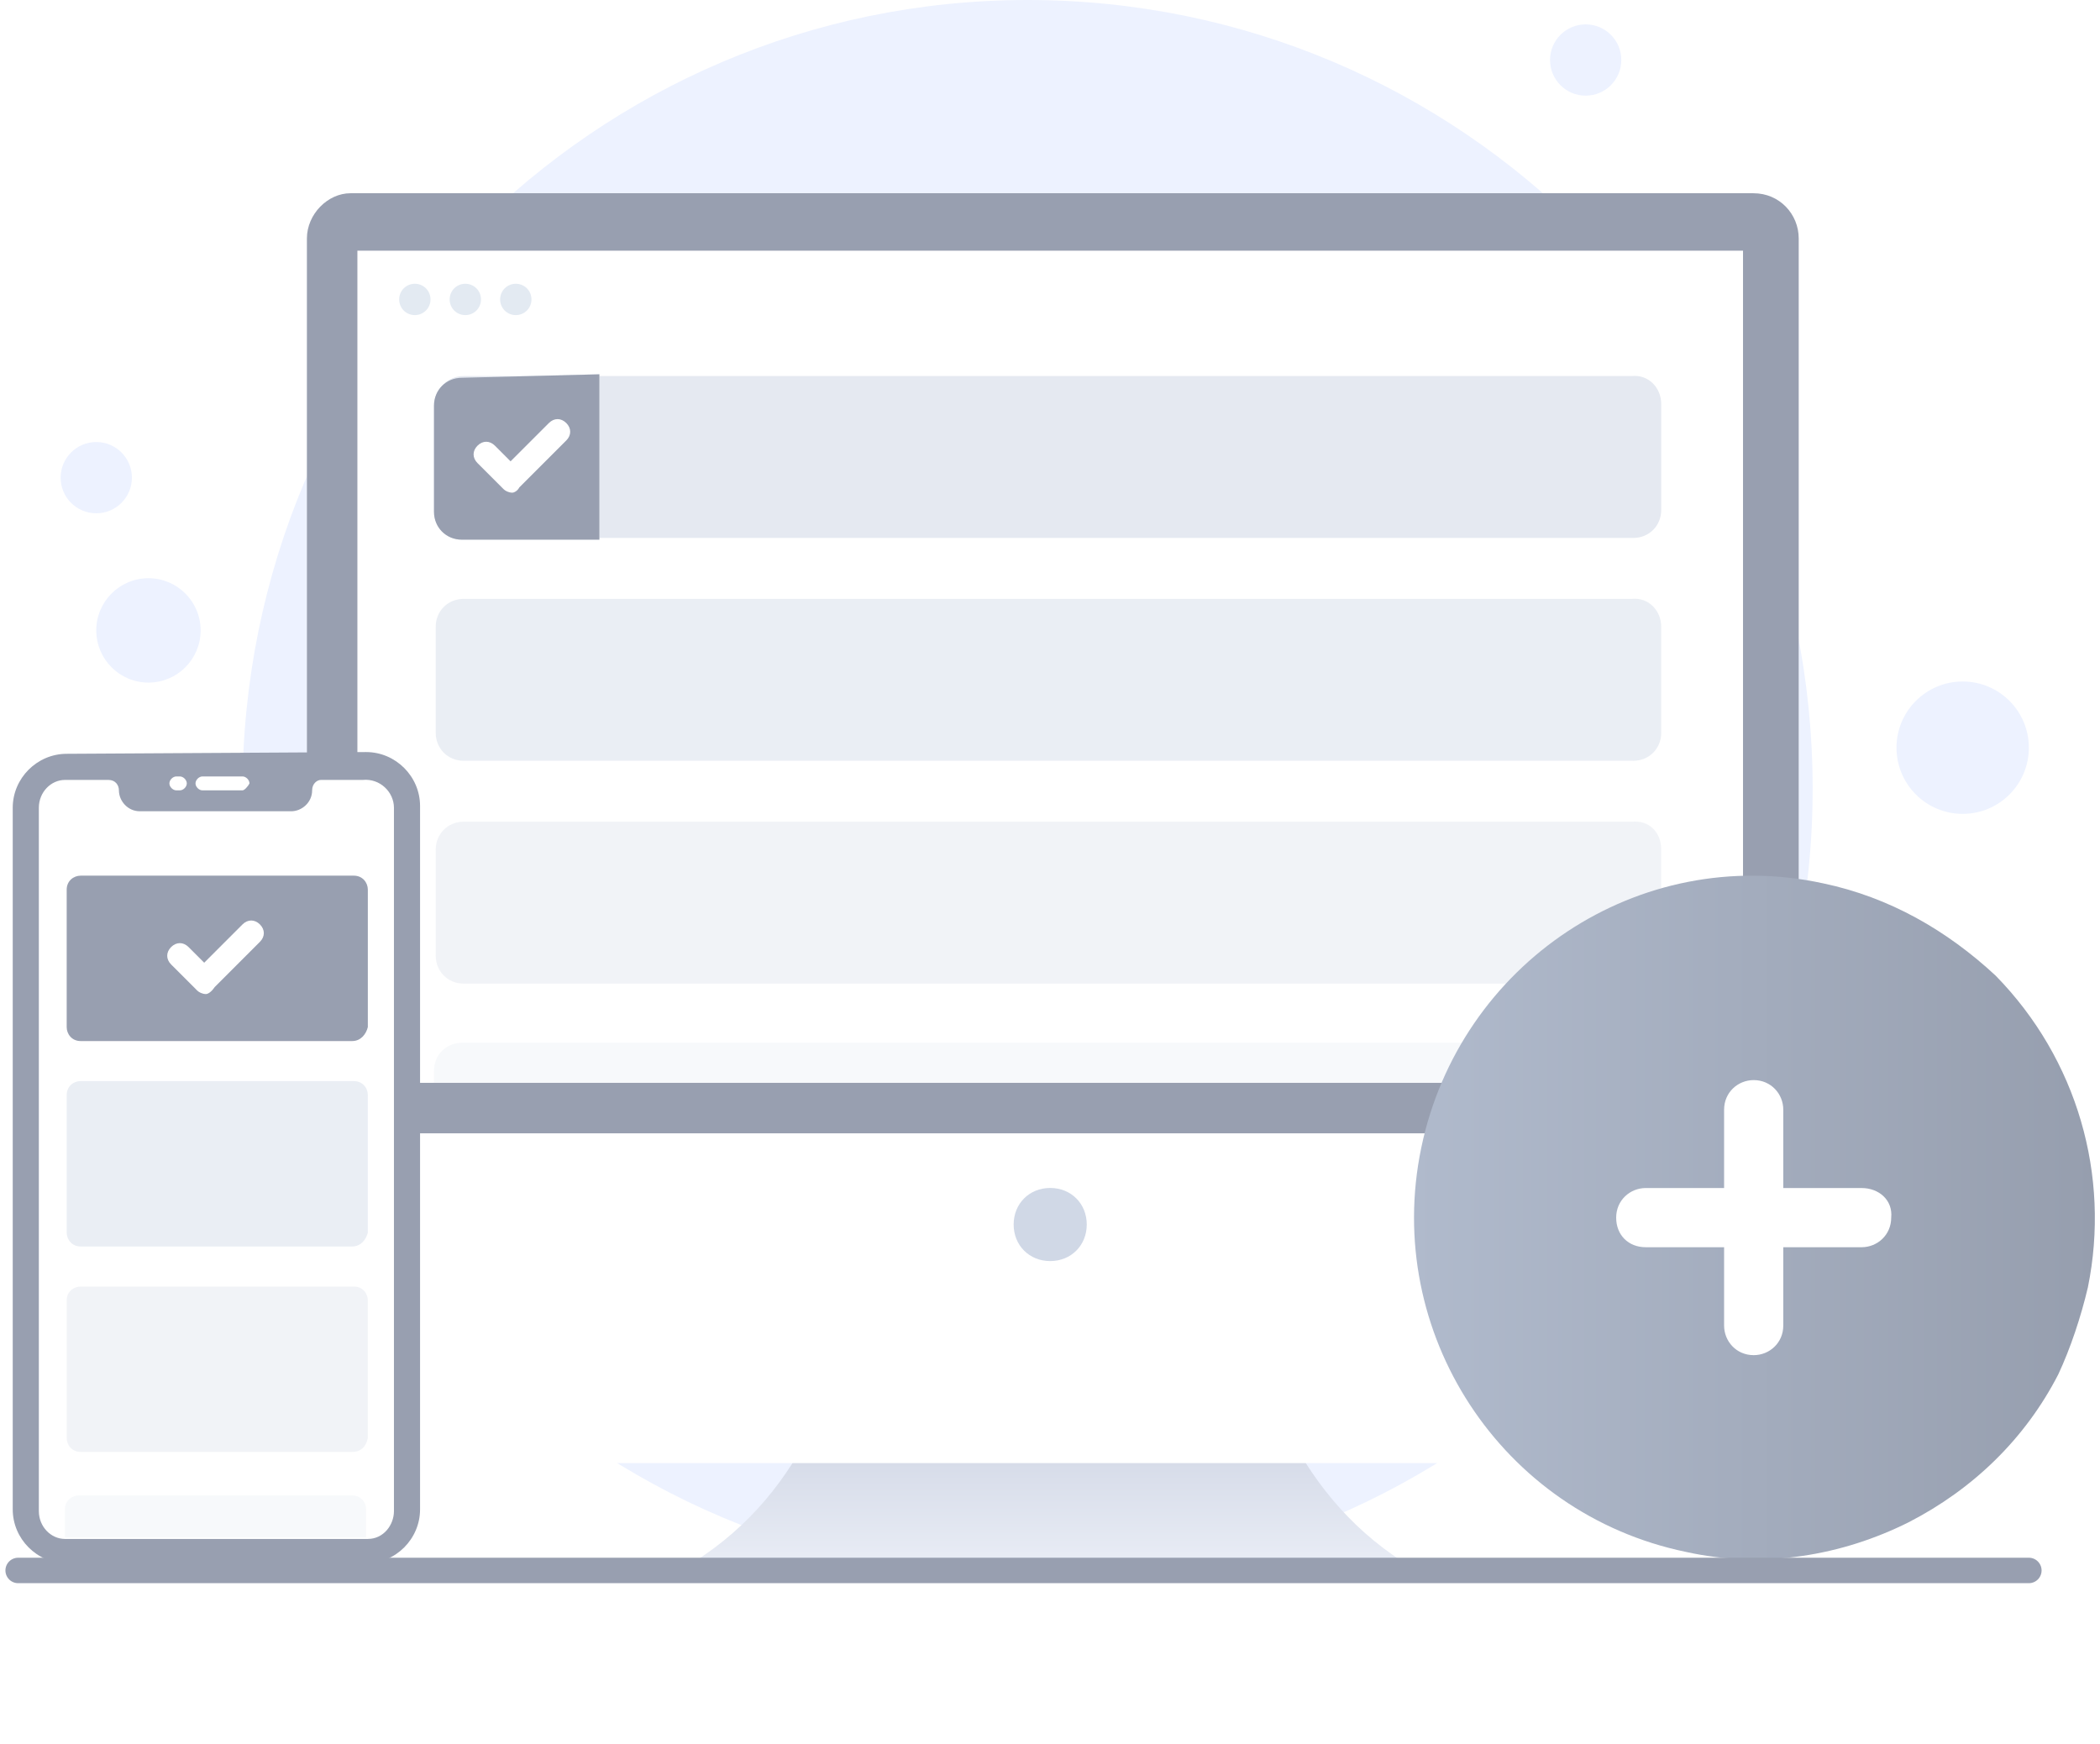 <svg xmlns:xlink="http://www.w3.org/1999/xlink" xmlns="http://www.w3.org/2000/svg" width="165" height="137" viewBox="0 0 165 137" fill="none">
<path d="M80.738 124.052C114.794 124.052 142.422 96.287 142.422 61.958C142.422 27.628 114.794 0 80.738 0C46.682 0 19.054 27.765 19.054 62.094C19.054 96.424 46.682 124.052 80.738 124.052Z" fill="#EDF2FF"/>
<path d="M111.101 123.231C101.664 123.505 90.449 123.231 82.379 123.095C74.447 123.368 63.094 123.505 53.657 123.231C62.958 117.897 66.24 108.05 66.651 101.485H97.835C98.655 107.913 101.938 117.897 111.101 123.231Z" fill="url(#paint0_linear_44_219)"/>
<g filter="url(#filter0_d_44_219)">
<path d="M141.328 18.738V100.391C141.328 102.442 139.687 103.947 137.909 103.947H27.534C25.619 103.947 24.114 102.305 24.114 100.391V18.738C24.114 16.823 25.756 15.182 27.534 15.182H137.772C139.824 15.182 141.328 16.823 141.328 18.738Z" fill="white"/>
</g>
<path d="M141.328 18.738V89.038H24.114V18.738C24.114 16.823 25.756 15.182 27.534 15.182H137.772C139.824 15.182 141.328 16.823 141.328 18.738Z" fill="#989FB0"/>
<path d="M136.815 19.695H28.081V85.072H136.951V19.695H136.815Z" fill="white"/>
<path d="M82.516 99.076C84.157 99.076 85.388 97.844 85.388 96.203C85.388 94.562 84.157 93.331 82.516 93.331C80.875 93.331 79.644 94.562 79.644 96.203C79.644 97.844 80.875 99.076 82.516 99.076Z" fill="#D0D8E6"/>
<path d="M130.523 31.731V40.074C130.523 41.305 129.566 42.263 128.335 42.263H36.424C35.193 42.263 34.236 41.305 34.236 40.074V31.731C34.236 30.5 35.193 29.543 36.424 29.543H128.198C129.566 29.406 130.523 30.5 130.523 31.731Z" fill="#E5E9F1"/>
<path d="M47.092 29.406V42.399H36.287C35.056 42.399 34.099 41.442 34.099 40.211V31.868C34.099 30.637 35.056 29.68 36.287 29.68L47.092 29.406Z" fill="#E3EAF2"/>
<path opacity="0.8" d="M130.523 49.238V57.581C130.523 58.812 129.566 59.769 128.335 59.769H36.424C35.193 59.769 34.236 58.812 34.236 57.581V49.238C34.236 48.007 35.193 47.05 36.424 47.05H128.198C129.566 46.913 130.523 48.007 130.523 49.238Z" fill="#E5E9F1"/>
<path d="M47.092 29.406V42.399H36.287C35.056 42.399 34.099 41.442 34.099 40.211V31.868C34.099 30.637 35.056 29.68 36.287 29.68L47.092 29.406Z" fill="#989FB0"/>
<path d="M40.254 38.706C39.98 38.706 39.706 38.57 39.57 38.433L37.518 36.381C37.108 35.971 37.108 35.424 37.518 35.014C37.928 34.603 38.476 34.603 38.886 35.014L40.117 36.245L43.126 33.236C43.536 32.825 44.083 32.825 44.494 33.236C44.904 33.646 44.904 34.193 44.494 34.603L40.801 38.296C40.664 38.57 40.39 38.706 40.254 38.706Z" fill="white"/>
<path opacity="0.5" d="M130.523 66.745V75.088C130.523 76.319 129.566 77.276 128.335 77.276H36.424C35.193 77.276 34.236 76.319 34.236 75.088V66.745C34.236 65.514 35.193 64.556 36.424 64.556H128.198C129.566 64.42 130.523 65.377 130.523 66.745Z" fill="#E5E9F1"/>
<path opacity="0.3" d="M130.523 84.115V85.072H34.099V84.115C34.099 82.884 35.056 81.927 36.287 81.927H128.198C129.566 81.927 130.523 82.884 130.523 84.115Z" fill="#E5E9F1"/>
<path d="M33.005 118.718C33.005 121.043 31.09 122.958 28.765 122.958H5.24C2.915 122.958 1 121.043 1 118.718V63.462C1 61.137 2.915 59.222 5.24 59.222H28.628C30.953 59.222 32.868 61.137 32.868 63.462L33.005 118.718Z" fill="white"/>
<path d="M28.765 59.085C31.09 59.085 33.005 61 33.005 63.325V118.581C33.005 120.906 31.09 122.821 28.765 122.821H5.24C2.915 122.821 1 120.906 1 118.581V63.462C1 61.137 2.915 59.222 5.24 59.222L28.765 59.085Z" fill="#989FB0"/>
<path d="M30.953 63.462V118.718C30.953 119.812 30.132 120.906 28.901 120.906H28.765H5.24H5.103C4.009 120.906 3.052 119.949 3.052 118.718V63.462C3.052 62.231 4.009 61.274 5.103 61.274H8.522C9.069 61.274 9.343 61.684 9.343 62.094C9.343 62.915 10.027 63.736 10.984 63.736H22.883C23.704 63.736 24.525 63.052 24.525 62.094C24.525 61.547 24.935 61.274 25.209 61.274H28.491C29.859 61.137 30.953 62.231 30.953 63.462Z" fill="white"/>
<path d="M19.054 62.094H15.908C15.635 62.094 15.361 61.821 15.361 61.547C15.361 61.274 15.635 61 15.908 61H19.054C19.328 61 19.601 61.274 19.601 61.547C19.464 61.821 19.191 62.094 19.054 62.094Z" fill="white"/>
<path d="M14.13 62.094H13.857C13.583 62.094 13.31 61.821 13.31 61.547C13.31 61.274 13.583 61 13.857 61H14.13C14.404 61 14.677 61.274 14.677 61.547C14.677 61.821 14.404 62.094 14.13 62.094Z" fill="white"/>
<path d="M27.671 81.79H6.334C5.65 81.79 5.24 81.243 5.24 80.695V69.891C5.24 69.207 5.787 68.796 6.334 68.796H27.807C28.491 68.796 28.901 69.344 28.901 69.891V80.695C28.765 81.243 28.355 81.79 27.671 81.79Z" fill="#989FB0"/>
<path d="M16.182 78.097C15.908 78.097 15.634 77.96 15.498 77.823L13.446 75.772C13.036 75.361 13.036 74.814 13.446 74.404C13.857 73.994 14.404 73.994 14.814 74.404L16.045 75.635L19.054 72.626C19.464 72.216 20.011 72.216 20.422 72.626C20.832 73.036 20.832 73.583 20.422 73.994L16.866 77.55C16.592 77.96 16.318 78.097 16.182 78.097Z" fill="white"/>
<path opacity="0.8" d="M27.671 97.929H6.334C5.65 97.929 5.24 97.382 5.24 96.835V86.029C5.24 85.346 5.787 84.935 6.334 84.935H27.807C28.491 84.935 28.901 85.483 28.901 86.029V96.835C28.765 97.382 28.355 97.929 27.671 97.929Z" fill="#E5E9F1"/>
<path opacity="0.5" d="M27.671 114.068H6.334C5.65 114.068 5.24 113.521 5.24 112.974V102.169C5.24 101.485 5.787 101.075 6.334 101.075H27.807C28.491 101.075 28.901 101.622 28.901 102.169V112.974C28.765 113.658 28.355 114.068 27.671 114.068Z" fill="#E5E9F1"/>
<path opacity="0.3" d="M28.765 118.581V120.77H28.628H5.24H5.103V118.581C5.103 117.897 5.65 117.487 6.197 117.487H27.671C28.355 117.487 28.765 118.034 28.765 118.581Z" fill="#E5E9F1"/>
<path d="M32.594 24.756C33.278 24.756 33.825 24.209 33.825 23.525C33.825 22.841 33.278 22.294 32.594 22.294C31.91 22.294 31.363 22.841 31.363 23.525C31.363 24.209 31.91 24.756 32.594 24.756Z" fill="#E3EAF2"/>
<path d="M36.561 24.756C37.245 24.756 37.792 24.209 37.792 23.525C37.792 22.841 37.245 22.294 36.561 22.294C35.877 22.294 35.33 22.841 35.33 23.525C35.33 24.209 35.877 24.756 36.561 24.756Z" fill="#E3EAF2"/>
<path d="M40.527 24.756C41.211 24.756 41.758 24.209 41.758 23.525C41.758 22.841 41.211 22.294 40.527 22.294C39.843 22.294 39.296 22.841 39.296 23.525C39.296 24.209 39.843 24.756 40.527 24.756Z" fill="#E3EAF2"/>
<path d="M164.05 101.133C163.503 103.458 162.683 105.92 161.725 107.971C159.127 113.032 155.023 116.998 149.963 119.597C144.766 122.196 138.611 123.29 132.456 121.922C117.958 118.913 108.658 104.689 111.667 90.191C114.676 75.693 128.763 66.256 143.261 69.402C148.458 70.496 152.972 73.095 156.801 76.651C163.23 83.216 165.828 92.379 164.05 101.133Z" fill="url(#paint1_linear_44_219)"/>
<path d="M146.27 93.337H140.115V87.182C140.115 85.951 139.158 84.857 137.79 84.857C136.559 84.857 135.465 85.814 135.465 87.182V93.337H129.31C128.079 93.337 126.985 94.294 126.985 95.662C126.985 97.03 127.943 97.987 129.31 97.987H135.465V104.142C135.465 105.373 136.422 106.467 137.79 106.467C139.021 106.467 140.115 105.51 140.115 104.142V97.987H146.27C147.501 97.987 148.595 97.03 148.595 95.662C148.732 94.294 147.638 93.337 146.27 93.337Z" fill="white"/>
<path d="M1.426 123.381L159.41 123.381" stroke="#989FB0" stroke-width="2" stroke-miterlimit="10" stroke-linecap="round" stroke-linejoin="round"/>
<path d="M11.664 53.627C13.929 53.627 15.764 51.792 15.764 49.527C15.764 47.263 13.929 45.427 11.664 45.427C9.4 45.427 7.564 47.263 7.564 49.527C7.564 51.792 9.4 53.627 11.664 53.627Z" fill="#EDF2FF"/>
<path d="M7.564 40.327C9.111 40.327 10.364 39.074 10.364 37.527C10.364 35.981 9.111 34.727 7.564 34.727C6.018 34.727 4.764 35.981 4.764 37.527C4.764 39.074 6.018 40.327 7.564 40.327Z" fill="#EDF2FF"/>
<path d="M124.588 7.515C126.135 7.515 127.388 6.261 127.388 4.715C127.388 3.168 126.135 1.915 124.588 1.915C123.042 1.915 121.788 3.168 121.788 4.715C121.788 6.261 123.042 7.515 124.588 7.515Z" fill="#EDF2FF"/>
<path d="M154.21 63.941C157.082 63.941 159.41 61.613 159.41 58.741C159.41 55.869 157.082 53.541 154.21 53.541C151.338 53.541 149.01 55.869 149.01 58.741C149.01 61.613 151.338 63.941 154.21 63.941Z" fill="#EDF2FF"/>
<defs>
<filter id="filter0_d_44_219" x="2.115" y="4.182" width="161.214" height="132.765" filterUnits="userSpaceOnUse" color-interpolation-filters="sRGB">
<feFlood flood-opacity="0" result="BackgroundImageFix"/>
<feColorMatrix in="SourceAlpha" type="matrix" values="0 0 0 0 0 0 0 0 0 0 0 0 0 0 0 0 0 0 127 0" result="hardAlpha"/>
<feOffset dy="11"/>
<feGaussianBlur stdDeviation="11"/>
<feColorMatrix type="matrix" values="0 0 0 0 0.398 0 0 0 0 0.477 0 0 0 0 0.575 0 0 0 0.27 0"/>
<feBlend mode="normal" in2="BackgroundImageFix" result="effect1_dropShadow_44_219"/>
<feBlend mode="normal" in="SourceGraphic" in2="effect1_dropShadow_44_219" result="shape"/>
</filter>
<linearGradient id="paint0_linear_44_219" x1="82.391" y1="122.624" x2="82.391" y2="103.149" gradientUnits="userSpaceOnUse">
<stop stop-color="#E8ECF5"/>
<stop offset="0.991" stop-color="#BDC4D7"/>
</linearGradient>
<linearGradient id="paint1_linear_44_219" x1="111.077" y1="95.661" x2="164.607" y2="95.661" gradientUnits="userSpaceOnUse">
<stop stop-color="#B0BACC"/>
<stop offset="1" stop-color="#969EAE"/>
</linearGradient>
</defs>
</svg>
